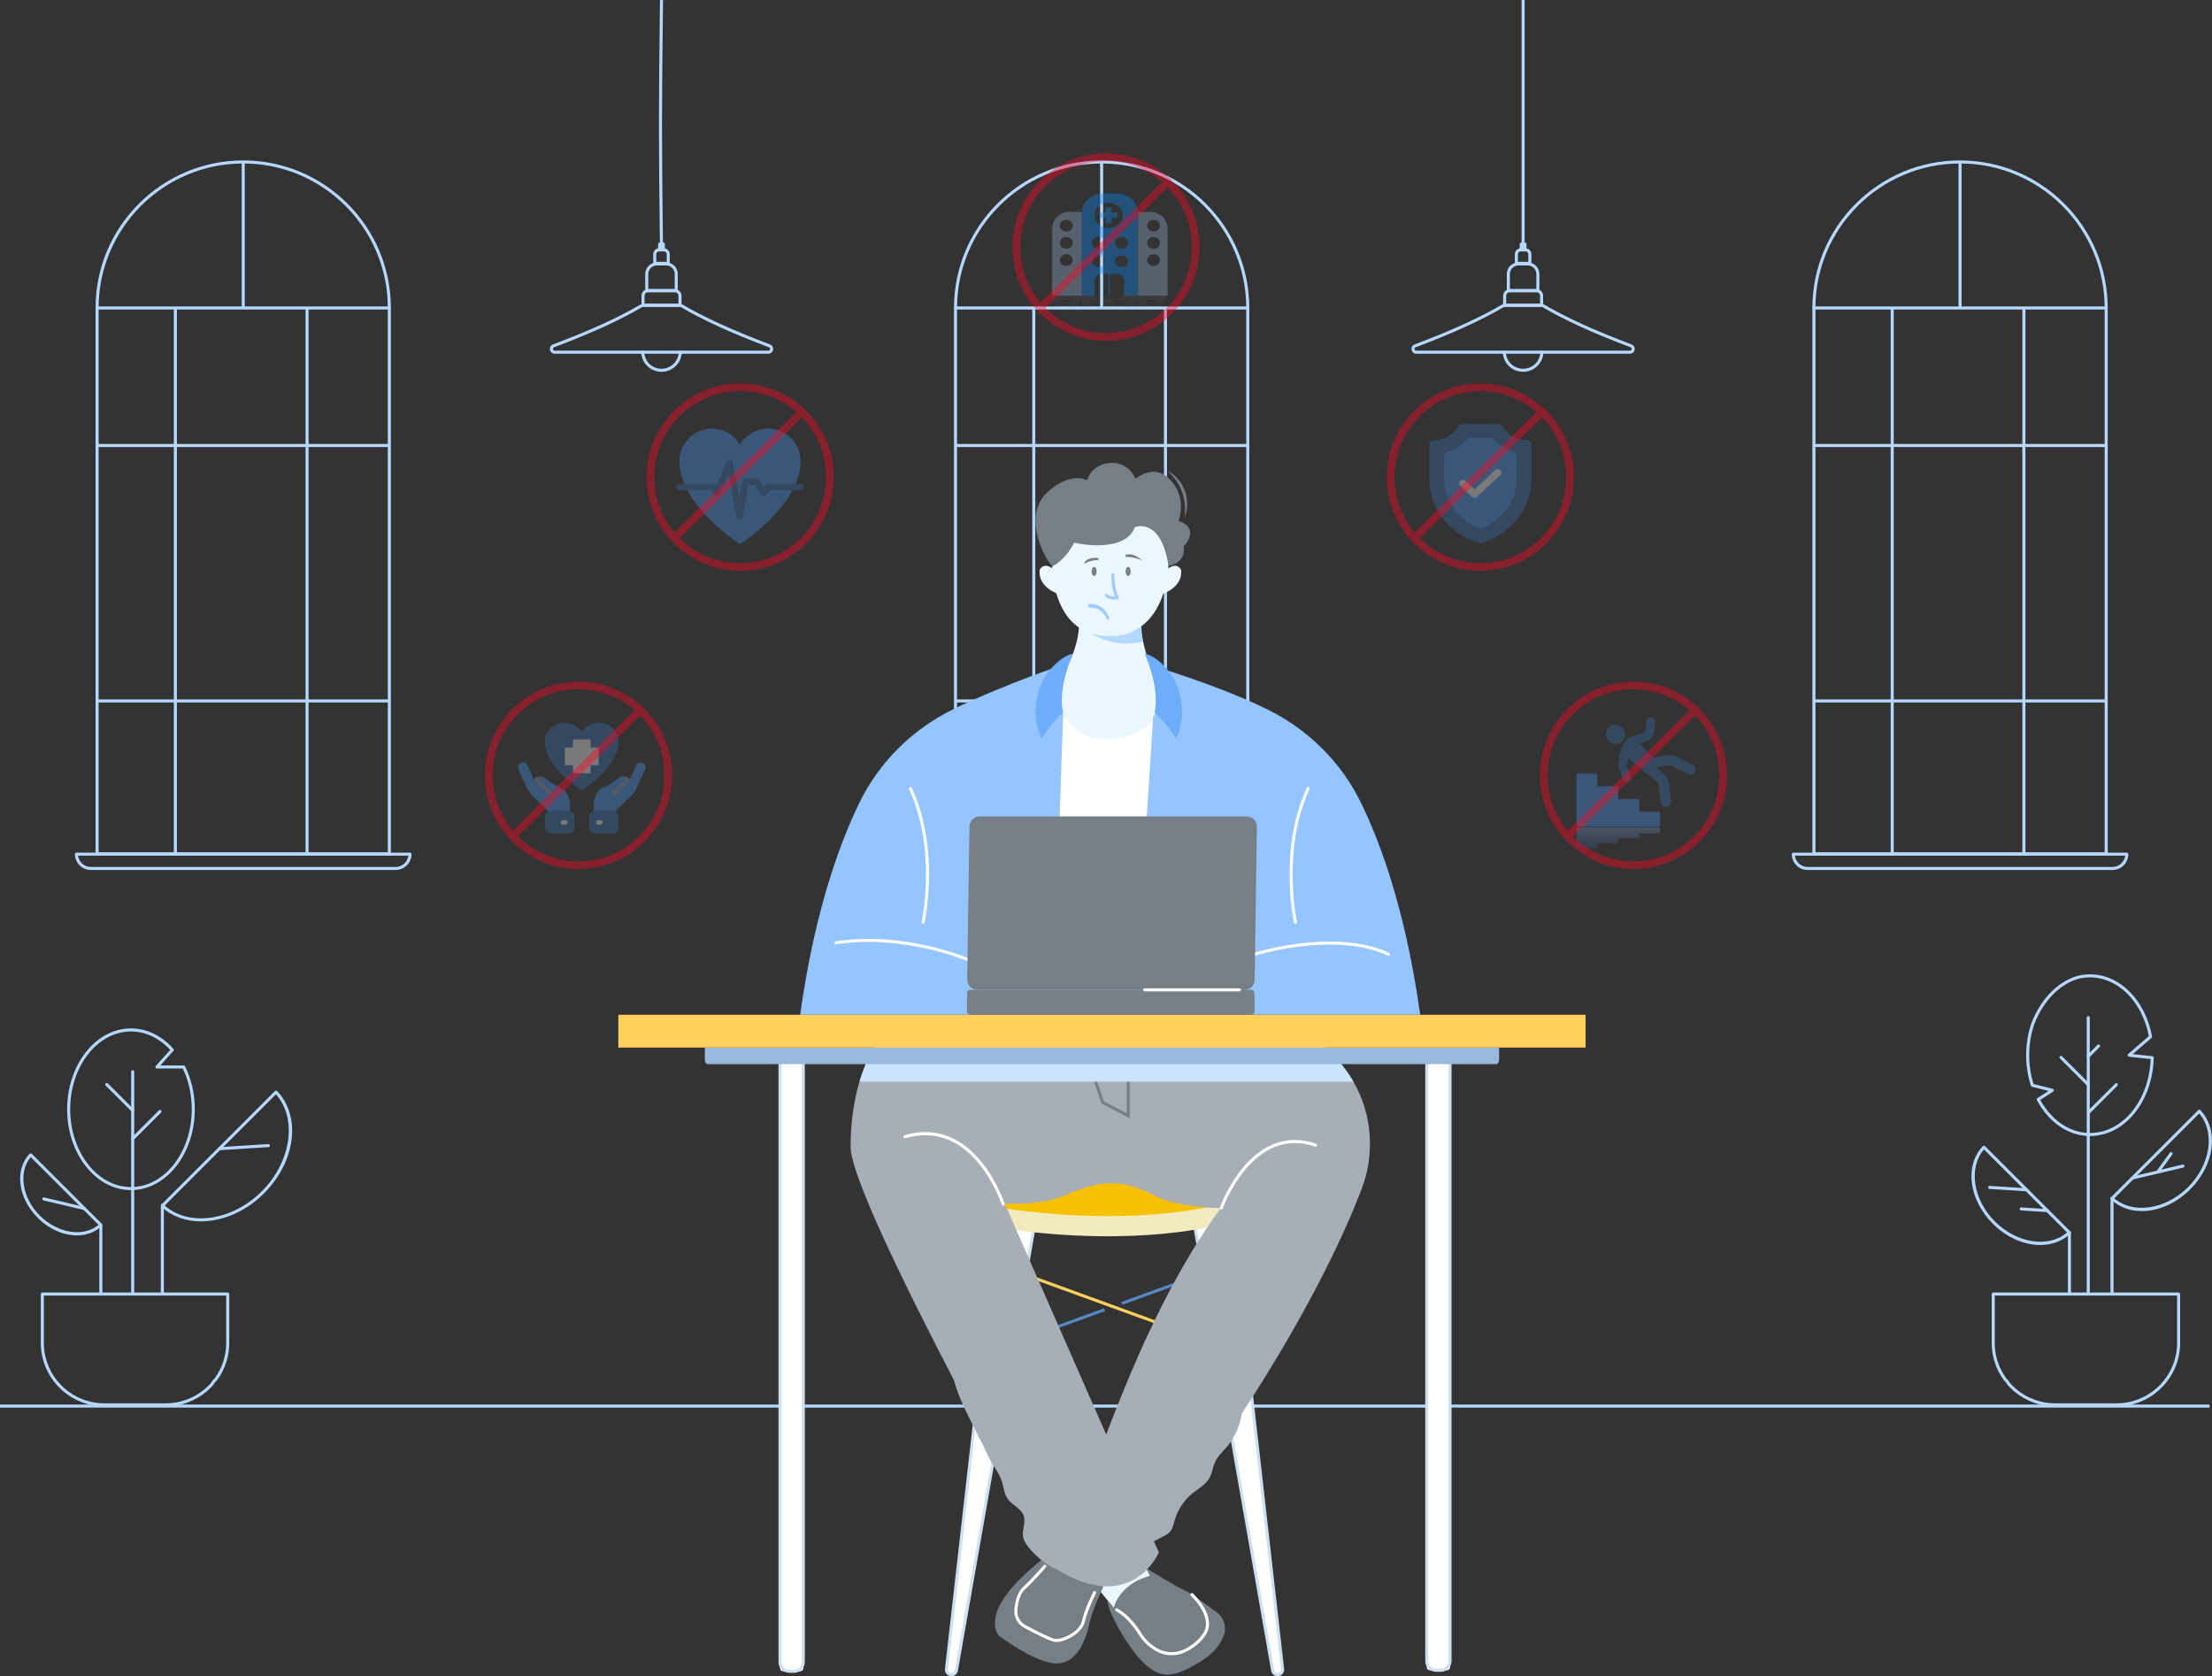 <svg width="260" height="197" viewBox="0 0 260 197" fill="none" xmlns="http://www.w3.org/2000/svg">
<rect x="0" y="0" width="260" height="197" fill="#333333" stroke="none"/>
<path fill-rule="evenodd" clip-rule="evenodd" d="M0 165.43H259.713V165.073H0V165.43Z" fill="#B6D8FF"/>
<path fill-rule="evenodd" clip-rule="evenodd" d="M11.59 100.171H45.586V36.375H11.59V100.171ZM11.233 100.528H45.943V36.018H11.233V100.528Z" fill="#B6D8FF"/>
<path fill-rule="evenodd" clip-rule="evenodd" d="M9.176 100.563C9.265 101.308 9.901 101.889 10.671 101.889H46.504C47.275 101.889 47.911 101.308 48 100.563H9.176ZM46.504 102.246H10.671C9.644 102.246 8.809 101.411 8.809 100.385C8.809 100.286 8.888 100.206 8.987 100.206H48.189C48.288 100.206 48.367 100.286 48.367 100.385C48.367 101.411 47.532 102.246 46.504 102.246Z" fill="#B6D8FF"/>
<path fill-rule="evenodd" clip-rule="evenodd" d="M45.943 36.196H45.586C45.586 26.831 37.961 19.212 28.588 19.212C19.215 19.212 11.59 26.831 11.59 36.196H11.233C11.233 26.634 19.019 18.856 28.588 18.856C38.157 18.856 45.943 26.634 45.943 36.196Z" fill="#B6D8FF"/>
<path fill-rule="evenodd" clip-rule="evenodd" d="M28.409 36.196H28.766V19.034H28.409V36.196Z" fill="#B6D8FF"/>
<path fill-rule="evenodd" clip-rule="evenodd" d="M20.435 100.385H20.792V36.239H20.435V100.385Z" fill="#B6D8FF"/>
<path fill-rule="evenodd" clip-rule="evenodd" d="M35.913 100.385H36.27V36.239H35.913V100.385Z" fill="#B6D8FF"/>
<path fill-rule="evenodd" clip-rule="evenodd" d="M11.411 52.536H45.764V52.179H11.411V52.536Z" fill="#B6D8FF"/>
<path fill-rule="evenodd" clip-rule="evenodd" d="M11.411 82.558H45.764V82.201H11.411V82.558Z" fill="#B6D8FF"/>
<path fill-rule="evenodd" clip-rule="evenodd" d="M112.489 100.171H146.484V36.375H112.489V100.171ZM112.133 100.528H146.841V36.018H112.133V100.528Z" fill="#B6D8FF"/>
<path fill-rule="evenodd" clip-rule="evenodd" d="M110.075 100.563C110.163 101.308 110.8 101.889 111.57 101.889H147.404C148.173 101.889 148.81 101.308 148.899 100.563H110.075ZM147.404 102.246H111.57C110.543 102.246 109.707 101.411 109.707 100.385C109.707 100.286 109.787 100.206 109.885 100.206H149.088C149.186 100.206 149.266 100.286 149.266 100.385C149.266 101.411 148.431 102.246 147.404 102.246Z" fill="#B6D8FF"/>
<path fill-rule="evenodd" clip-rule="evenodd" d="M146.841 36.196H146.484C146.484 26.831 138.859 19.212 129.486 19.212C120.115 19.212 112.489 26.831 112.489 36.196H112.133C112.133 26.634 119.917 18.856 129.486 18.856C139.056 18.856 146.841 26.634 146.841 36.196Z" fill="#B6D8FF"/>
<path fill-rule="evenodd" clip-rule="evenodd" d="M129.307 36.196H129.664V19.034H129.307V36.196Z" fill="#B6D8FF"/>
<path fill-rule="evenodd" clip-rule="evenodd" d="M121.334 100.385H121.691V36.239H121.334V100.385Z" fill="#B6D8FF"/>
<path fill-rule="evenodd" clip-rule="evenodd" d="M136.812 100.385H137.169V36.239H136.812V100.385Z" fill="#B6D8FF"/>
<path fill-rule="evenodd" clip-rule="evenodd" d="M112.311 52.536H146.662V52.179H112.311V52.536Z" fill="#B6D8FF"/>
<path fill-rule="evenodd" clip-rule="evenodd" d="M112.311 82.558H146.662V82.201H112.311V82.558Z" fill="#B6D8FF"/>
<path fill-rule="evenodd" clip-rule="evenodd" d="M213.388 100.171H247.383V36.375H213.388V100.171ZM213.031 100.528H247.74V36.018H213.031V100.528Z" fill="#B6D8FF"/>
<path fill-rule="evenodd" clip-rule="evenodd" d="M210.974 100.563C211.062 101.308 211.698 101.889 212.469 101.889H248.302C249.072 101.889 249.709 101.308 249.798 100.563H210.974ZM248.302 102.246H212.469C211.442 102.246 210.606 101.411 210.606 100.385C210.606 100.286 210.685 100.206 210.785 100.206H249.986C250.085 100.206 250.164 100.286 250.164 100.385C250.164 101.411 249.329 102.246 248.302 102.246Z" fill="#B6D8FF"/>
<path fill-rule="evenodd" clip-rule="evenodd" d="M247.74 36.196H247.383C247.383 26.831 239.758 19.212 230.385 19.212C221.012 19.212 213.387 26.831 213.387 36.196H213.03C213.03 26.634 220.816 18.856 230.385 18.856C239.954 18.856 247.74 26.634 247.74 36.196Z" fill="#B6D8FF"/>
<path fill-rule="evenodd" clip-rule="evenodd" d="M230.207 36.196H230.563V19.034H230.207V36.196Z" fill="#B6D8FF"/>
<path fill-rule="evenodd" clip-rule="evenodd" d="M222.233 100.385H222.59V36.239H222.233V100.385Z" fill="#B6D8FF"/>
<path fill-rule="evenodd" clip-rule="evenodd" d="M237.71 100.385H238.067V36.239H237.71V100.385Z" fill="#B6D8FF"/>
<path fill-rule="evenodd" clip-rule="evenodd" d="M213.208 52.536H247.562V52.179H213.208V52.536Z" fill="#B6D8FF"/>
<path fill-rule="evenodd" clip-rule="evenodd" d="M213.208 82.558H247.562V82.201H213.208V82.558Z" fill="#B6D8FF"/>
<path fill-rule="evenodd" clip-rule="evenodd" d="M77.575 29.388C77.415 15.894 77.415 13.422 77.575 0L77.931 0.004C77.772 13.422 77.772 15.894 77.931 29.384L77.575 29.388Z" fill="#B6D8FF"/>
<path fill-rule="evenodd" clip-rule="evenodd" d="M77.139 30.77H78.367V29.873C78.367 29.691 78.219 29.543 78.037 29.543H77.47C77.288 29.543 77.139 29.691 77.139 29.873V30.77ZM78.545 31.126H76.961C76.862 31.126 76.783 31.047 76.783 30.948V29.873C76.783 29.494 77.091 29.186 77.47 29.186H78.037C78.415 29.186 78.724 29.494 78.724 29.873V30.948C78.724 31.047 78.644 31.126 78.545 31.126Z" fill="#B6D8FF"/>
<path fill-rule="evenodd" clip-rule="evenodd" d="M76.197 33.982H79.309V32.201C79.309 31.649 78.86 31.2 78.308 31.2H77.198C76.647 31.2 76.197 31.649 76.197 32.201V33.982ZM79.488 34.339H76.019C75.92 34.339 75.841 34.259 75.841 34.161V32.201C75.841 31.453 76.45 30.844 77.198 30.844H78.308C79.057 30.844 79.666 31.453 79.666 32.201V34.161C79.666 34.259 79.587 34.339 79.488 34.339Z" fill="#B6D8FF"/>
<path fill-rule="evenodd" clip-rule="evenodd" d="M77.713 29.186H77.793V28.861H77.713V29.186ZM77.972 29.543H77.534C77.436 29.543 77.356 29.463 77.356 29.365V28.682C77.356 28.584 77.436 28.504 77.534 28.504H77.972C78.07 28.504 78.15 28.584 78.15 28.682V29.365C78.15 29.463 78.07 29.543 77.972 29.543Z" fill="#B6D8FF"/>
<path fill-rule="evenodd" clip-rule="evenodd" d="M75.76 35.702H79.746V34.765C79.746 34.53 79.555 34.339 79.32 34.339H76.186C75.951 34.339 75.76 34.53 75.76 34.765V35.702ZM79.924 36.059H75.581C75.483 36.059 75.403 35.979 75.403 35.88V34.765C75.403 34.334 75.754 33.982 76.186 33.982H79.32C79.752 33.982 80.103 34.334 80.103 34.765V35.88C80.103 35.979 80.023 36.059 79.924 36.059Z" fill="#B6D8FF"/>
<path fill-rule="evenodd" clip-rule="evenodd" d="M75.535 36.059C72.928 37.603 69.523 39.158 65.127 40.813C65.007 40.858 64.98 40.963 64.995 41.046C65.01 41.127 65.071 41.215 65.198 41.215H90.308C90.435 41.215 90.496 41.127 90.511 41.046C90.526 40.963 90.5 40.858 90.379 40.813C85.983 39.158 82.578 37.603 79.971 36.059H75.535ZM90.308 41.572H65.198C64.917 41.572 64.694 41.386 64.644 41.11C64.594 40.836 64.741 40.577 65.001 40.48C69.401 38.823 72.801 37.268 75.395 35.727C75.422 35.711 75.454 35.702 75.486 35.702H80.02C80.052 35.702 80.084 35.711 80.111 35.727C82.706 37.268 86.105 38.823 90.505 40.48C90.765 40.577 90.913 40.836 90.863 41.11C90.812 41.386 90.589 41.572 90.308 41.572Z" fill="#B6D8FF"/>
<path fill-rule="evenodd" clip-rule="evenodd" d="M77.752 43.696C76.457 43.696 75.41 42.686 75.367 41.397C75.364 41.298 75.441 41.216 75.539 41.213C75.637 41.205 75.72 41.287 75.724 41.385C75.76 42.481 76.651 43.34 77.752 43.34C78.853 43.34 79.744 42.481 79.781 41.385C79.784 41.287 79.87 41.21 79.965 41.213C80.064 41.216 80.141 41.298 80.138 41.397C80.095 42.686 79.047 43.696 77.752 43.696Z" fill="#B6D8FF"/>
<path fill-rule="evenodd" clip-rule="evenodd" d="M178.848 29.386H179.205V0.002H178.848V29.386Z" fill="#B6D8FF"/>
<path fill-rule="evenodd" clip-rule="evenodd" d="M178.414 30.77H179.641V29.873C179.641 29.691 179.493 29.543 179.311 29.543H178.743C178.561 29.543 178.414 29.691 178.414 29.873V30.77ZM179.82 31.126H178.235C178.137 31.126 178.057 31.047 178.057 30.948V29.873C178.057 29.494 178.365 29.186 178.743 29.186H179.311C179.69 29.186 179.998 29.494 179.998 29.873V30.948C179.998 31.047 179.918 31.126 179.82 31.126Z" fill="#B6D8FF"/>
<path fill-rule="evenodd" clip-rule="evenodd" d="M177.471 33.982H180.583V32.201C180.583 31.649 180.134 31.2 179.582 31.2H178.472C177.92 31.2 177.471 31.649 177.471 32.201V33.982ZM180.761 34.339H177.293C177.194 34.339 177.114 34.259 177.114 34.161V32.201C177.114 31.453 177.723 30.844 178.472 30.844H179.582C180.331 30.844 180.94 31.453 180.94 32.201V34.161C180.94 34.259 180.861 34.339 180.761 34.339Z" fill="#B6D8FF"/>
<path fill-rule="evenodd" clip-rule="evenodd" d="M178.987 29.186H179.067V28.861H178.987V29.186ZM179.245 29.543H178.809C178.71 29.543 178.63 29.463 178.63 29.365V28.682C178.63 28.584 178.71 28.504 178.809 28.504H179.245C179.344 28.504 179.423 28.584 179.423 28.682V29.365C179.423 29.463 179.344 29.543 179.245 29.543Z" fill="#B6D8FF"/>
<path fill-rule="evenodd" clip-rule="evenodd" d="M177.034 35.702H181.021V34.765C181.021 34.53 180.829 34.339 180.594 34.339H177.461C177.226 34.339 177.034 34.53 177.034 34.765V35.702ZM181.199 36.059H176.856C176.758 36.059 176.678 35.979 176.678 35.88V34.765C176.678 34.334 177.029 33.982 177.461 33.982H180.594C181.027 33.982 181.378 34.334 181.378 34.765V35.88C181.378 35.979 181.297 36.059 181.199 36.059Z" fill="#B6D8FF"/>
<path fill-rule="evenodd" clip-rule="evenodd" d="M176.809 36.059C174.201 37.603 170.796 39.158 166.401 40.813C166.281 40.858 166.253 40.963 166.269 41.046C166.284 41.127 166.346 41.215 166.472 41.215H191.582C191.709 41.215 191.77 41.127 191.785 41.046C191.801 40.963 191.774 40.858 191.653 40.813C187.257 39.158 183.852 37.602 181.245 36.059H176.809ZM191.582 41.572H166.472C166.191 41.572 165.967 41.386 165.918 41.11C165.868 40.836 166.015 40.577 166.276 40.48C170.675 38.823 174.075 37.269 176.669 35.727C176.696 35.711 176.728 35.702 176.76 35.702H181.294C181.326 35.702 181.358 35.711 181.385 35.727C183.978 37.268 187.378 38.823 191.778 40.48C192.039 40.577 192.186 40.836 192.136 41.11C192.086 41.386 191.863 41.572 191.582 41.572Z" fill="#B6D8FF"/>
<path fill-rule="evenodd" clip-rule="evenodd" d="M179.027 43.696C177.732 43.696 176.683 42.686 176.641 41.397C176.638 41.298 176.715 41.216 176.813 41.213C176.816 41.213 176.818 41.213 176.819 41.213C176.916 41.213 176.995 41.289 176.998 41.385C177.034 42.481 177.925 43.34 179.027 43.34C180.128 43.34 181.019 42.481 181.055 41.385C181.058 41.289 181.138 41.213 181.233 41.213C181.236 41.213 181.238 41.213 181.239 41.213C181.339 41.216 181.415 41.298 181.412 41.397C181.369 42.686 180.321 43.696 179.027 43.696Z" fill="#B6D8FF"/>
<path fill-rule="evenodd" clip-rule="evenodd" d="M11.851 152.245C11.752 152.245 11.673 152.166 11.673 152.067V144.025C11.673 143.926 11.752 143.847 11.851 143.847C11.95 143.847 12.03 143.926 12.03 144.025V152.067C12.03 152.166 11.95 152.245 11.851 152.245Z" fill="#B6D8FF"/>
<path fill-rule="evenodd" clip-rule="evenodd" d="M3.612 135.989C2.131 137.737 2.591 140.78 4.688 142.876C6.786 144.972 9.832 145.431 11.582 143.952L3.612 135.989ZM9.035 145.194C7.485 145.194 5.794 144.486 4.436 143.129C2.109 140.804 1.687 137.499 3.475 135.607C3.508 135.572 3.554 135.552 3.602 135.551C3.649 135.548 3.697 135.569 3.731 135.603L11.967 143.834C12.001 143.867 12.02 143.914 12.02 143.961C12.019 144.01 11.999 144.056 11.964 144.089C11.175 144.833 10.141 145.194 9.035 145.194Z" fill="#B6D8FF"/>
<path fill-rule="evenodd" clip-rule="evenodd" d="M9.903 142.206C9.889 142.206 9.875 142.205 9.862 142.202L5.109 141.081C5.013 141.059 4.954 140.963 4.977 140.866C4.999 140.771 5.095 140.71 5.191 140.734L9.943 141.855C10.04 141.877 10.099 141.973 10.076 142.069C10.057 142.151 9.984 142.206 9.903 142.206Z" fill="#B6D8FF"/>
<path fill-rule="evenodd" clip-rule="evenodd" d="M15.396 121.225C11.457 121.225 8.251 125.326 8.251 130.368C8.251 135.41 11.457 139.513 15.396 139.513C19.336 139.513 22.54 135.41 22.54 130.368C22.54 128.67 22.175 127.016 21.482 125.579H18.442C18.372 125.579 18.308 125.537 18.279 125.472C18.251 125.408 18.263 125.333 18.31 125.281L20.009 123.389C18.722 121.992 17.09 121.225 15.396 121.225ZM15.396 139.869C11.26 139.869 7.894 135.608 7.894 130.368C7.894 125.13 11.26 120.867 15.396 120.867C17.24 120.867 19.011 121.721 20.383 123.271C20.444 123.338 20.443 123.441 20.382 123.508L18.843 125.222H21.594C21.662 125.222 21.724 125.26 21.754 125.321C22.502 126.83 22.897 128.576 22.897 130.368C22.897 135.608 19.532 139.869 15.396 139.869Z" fill="#B6D8FF"/>
<path fill-rule="evenodd" clip-rule="evenodd" d="M15.596 152.263C15.498 152.263 15.418 152.184 15.418 152.084V125.958C15.418 125.858 15.498 125.779 15.596 125.779C15.695 125.779 15.775 125.858 15.775 125.958V152.084C15.775 152.184 15.695 152.263 15.596 152.263Z" fill="#B6D8FF"/>
<path fill-rule="evenodd" clip-rule="evenodd" d="M19.082 152.088C18.984 152.088 18.904 152.008 18.904 151.91V141.657C18.904 141.559 18.984 141.479 19.082 141.479C19.181 141.479 19.261 141.559 19.261 141.657V151.91C19.261 152.008 19.181 152.088 19.082 152.088Z" fill="#B6D8FF"/>
<path fill-rule="evenodd" clip-rule="evenodd" d="M19.358 141.684C22.22 144.214 27.292 143.486 30.767 140.014C34.242 136.542 34.97 131.473 32.439 128.613L19.358 141.684ZM23.619 143.542C21.853 143.542 20.207 142.981 18.977 141.82C18.942 141.787 18.922 141.741 18.921 141.693C18.92 141.644 18.939 141.598 18.973 141.564L32.319 128.23C32.353 128.195 32.403 128.185 32.447 128.178C32.496 128.178 32.542 128.198 32.575 128.233C35.431 131.255 34.748 136.541 31.02 140.266C28.87 142.414 26.123 143.542 23.619 143.542Z" fill="#B6D8FF"/>
<path fill-rule="evenodd" clip-rule="evenodd" d="M15.596 130.676C15.55 130.676 15.505 130.66 15.47 130.624L12.42 127.578C12.351 127.508 12.351 127.396 12.42 127.326C12.49 127.257 12.603 127.257 12.673 127.326L15.722 130.373C15.792 130.443 15.792 130.555 15.722 130.624C15.687 130.66 15.642 130.676 15.596 130.676Z" fill="#B6D8FF"/>
<path fill-rule="evenodd" clip-rule="evenodd" d="M15.596 134.016C15.551 134.016 15.505 133.998 15.47 133.963C15.401 133.893 15.401 133.781 15.47 133.711L18.679 130.505C18.748 130.436 18.861 130.436 18.931 130.505C19.001 130.575 19.001 130.687 18.931 130.757L15.723 133.963C15.688 133.998 15.642 134.016 15.596 134.016Z" fill="#B6D8FF"/>
<path fill-rule="evenodd" clip-rule="evenodd" d="M25.811 135.178C25.718 135.178 25.639 135.106 25.633 135.012C25.627 134.914 25.702 134.829 25.8 134.823L31.536 134.461C31.633 134.449 31.719 134.529 31.726 134.628C31.732 134.726 31.657 134.81 31.559 134.817L25.823 135.178C25.819 135.178 25.815 135.178 25.811 135.178Z" fill="#B6D8FF"/>
<path fill-rule="evenodd" clip-rule="evenodd" d="M5.155 152.263V157.828C5.155 157.914 5.157 158.003 5.159 158.089C5.161 158.166 5.166 158.243 5.17 158.318C5.174 158.35 5.177 158.391 5.179 158.433C5.187 158.526 5.198 158.625 5.211 158.723C5.659 162.265 8.692 164.932 12.266 164.932H19.477C21.164 164.932 22.8 164.331 24.086 163.239C24.245 163.103 24.401 162.957 24.564 162.792C24.601 162.755 24.637 162.717 24.673 162.679C24.68 162.671 24.687 162.663 24.695 162.655C24.72 162.628 24.739 162.607 24.758 162.583C24.759 162.582 24.783 162.555 24.784 162.554C24.868 162.406 24.97 162.262 25.085 162.137C25.131 162.086 25.178 162.044 25.227 162.005C26.118 160.787 26.588 159.343 26.588 157.828V152.263H5.155ZM19.477 165.289H12.266C8.512 165.289 5.327 162.487 4.858 158.772C4.844 158.666 4.832 158.563 4.823 158.46C4.821 158.42 4.819 158.384 4.815 158.35C4.809 158.259 4.804 158.179 4.802 158.098C4.8 158.009 4.798 157.918 4.798 157.828V152.084C4.798 151.986 4.878 151.906 4.976 151.906H26.767C26.865 151.906 26.945 151.986 26.945 152.084V157.828C26.945 159.428 26.445 160.953 25.5 162.236C25.49 162.25 25.478 162.262 25.464 162.273C25.425 162.304 25.386 162.337 25.349 162.377C25.252 162.482 25.167 162.602 25.094 162.735C25.087 162.745 25.08 162.757 25.072 162.766L25.03 162.815C25.01 162.84 24.983 162.869 24.954 162.901C24.952 162.903 24.949 162.906 24.947 162.909C24.945 162.911 24.944 162.912 24.942 162.914C24.901 162.958 24.859 163.001 24.817 163.043C24.648 163.214 24.484 163.368 24.317 163.51C22.967 164.657 21.248 165.289 19.477 165.289Z" fill="#B6D8FF"/>
<path fill-rule="evenodd" clip-rule="evenodd" d="M248.247 152.245C248.148 152.245 248.069 152.166 248.069 152.067V140.846C248.069 140.747 248.148 140.668 248.247 140.668C248.345 140.668 248.426 140.747 248.426 140.846V152.067C248.426 152.166 248.345 152.245 248.247 152.245Z" fill="#B6D8FF"/>
<path fill-rule="evenodd" clip-rule="evenodd" d="M248.515 140.836C250.703 142.729 254.547 142.164 257.188 139.526C259.829 136.888 260.394 133.047 258.499 130.86L248.515 140.836ZM251.749 142.336C250.383 142.336 249.107 141.891 248.134 140.972C248.099 140.939 248.079 140.893 248.078 140.845C248.078 140.797 248.097 140.75 248.131 140.717L258.38 130.476C258.413 130.442 258.463 130.416 258.508 130.424C258.556 130.425 258.602 130.445 258.635 130.479C260.844 132.817 260.319 136.902 257.44 139.778C255.759 141.458 253.666 142.336 251.749 142.336Z" fill="#B6D8FF"/>
<path fill-rule="evenodd" clip-rule="evenodd" d="M250.669 138.618C250.587 138.618 250.515 138.562 250.495 138.481C250.473 138.385 250.532 138.289 250.627 138.266L256.541 136.872C256.64 136.848 256.734 136.909 256.756 137.005C256.779 137.1 256.72 137.196 256.624 137.22L250.71 138.613C250.696 138.616 250.682 138.618 250.669 138.618Z" fill="#B6D8FF"/>
<path fill-rule="evenodd" clip-rule="evenodd" d="M239.811 129.267C241.152 131.706 243.327 133.156 245.655 133.156C249.496 133.156 252.605 129.353 252.79 124.466L250.234 124.195C250.164 124.188 250.104 124.139 250.082 124.071C250.061 124.003 250.082 123.929 250.137 123.883L252.582 121.775C251.786 117.701 248.95 114.866 245.655 114.866C244.548 114.866 243.598 115.165 242.575 115.834C241.676 116.425 240.884 117.229 240.221 118.225C239.531 119.254 239.055 120.326 238.805 121.413C238.611 122.245 238.513 123.119 238.513 124.01C238.513 125.184 238.685 126.325 239.022 127.401L241.28 127.968C241.349 127.985 241.401 128.042 241.412 128.112C241.424 128.182 241.392 128.252 241.333 128.291L239.811 129.267ZM245.655 133.514C243.146 133.514 240.814 131.934 239.417 129.289C239.375 129.207 239.401 129.106 239.479 129.055L240.793 128.213L238.838 127.723C238.779 127.708 238.731 127.663 238.712 127.605C238.343 126.465 238.156 125.256 238.156 124.01C238.156 123.092 238.257 122.191 238.457 121.332C238.717 120.203 239.211 119.092 239.923 118.028C240.613 116.991 241.44 116.153 242.379 115.537C243.449 114.835 244.49 114.509 245.655 114.509C249.151 114.509 252.152 117.511 252.952 121.81C252.964 121.873 252.94 121.937 252.893 121.978L250.681 123.884L252.992 124.13C253.084 124.139 253.154 124.218 253.151 124.31C253.027 129.471 249.735 133.514 245.655 133.514Z" fill="#B6D8FF"/>
<path fill-rule="evenodd" clip-rule="evenodd" d="M245.456 152.245C245.358 152.245 245.277 152.166 245.277 152.067V119.6C245.277 119.501 245.358 119.421 245.456 119.421C245.555 119.421 245.634 119.501 245.634 119.6V152.067C245.634 152.166 245.555 152.245 245.456 152.245Z" fill="#B6D8FF"/>
<path fill-rule="evenodd" clip-rule="evenodd" d="M243.242 152.088C243.144 152.088 243.064 152.008 243.064 151.91V144.836C243.064 144.738 243.144 144.658 243.242 144.658C243.341 144.658 243.421 144.738 243.421 144.836V151.91C243.421 152.008 243.341 152.088 243.242 152.088Z" fill="#B6D8FF"/>
<path fill-rule="evenodd" clip-rule="evenodd" d="M233.199 135.09C231.35 137.229 231.904 140.985 234.485 143.564C237.067 146.145 240.826 146.7 242.967 144.849L233.199 135.09ZM239.808 146.322C237.93 146.322 235.88 145.462 234.233 143.817C231.414 141 230.9 136.999 233.063 134.709C233.097 134.674 233.143 134.654 233.191 134.654C233.234 134.644 233.286 134.671 233.32 134.705L243.352 144.73C243.387 144.764 243.406 144.81 243.404 144.859C243.403 144.907 243.383 144.953 243.349 144.986C242.395 145.885 241.146 146.322 239.808 146.322Z" fill="#B6D8FF"/>
<path fill-rule="evenodd" clip-rule="evenodd" d="M245.456 124.318C245.411 124.318 245.365 124.301 245.329 124.267C245.261 124.197 245.261 124.084 245.329 124.014L246.539 122.806C246.609 122.736 246.723 122.736 246.792 122.806C246.862 122.875 246.862 122.988 246.792 123.057L245.582 124.267C245.548 124.301 245.502 124.318 245.456 124.318Z" fill="#B6D8FF"/>
<path fill-rule="evenodd" clip-rule="evenodd" d="M245.455 127.657C245.41 127.657 245.364 127.64 245.329 127.605L242.121 124.399C242.052 124.329 242.052 124.217 242.121 124.147C242.191 124.078 242.303 124.078 242.373 124.147L245.582 127.353C245.651 127.423 245.651 127.535 245.582 127.605C245.547 127.64 245.501 127.657 245.455 127.657Z" fill="#B6D8FF"/>
<path fill-rule="evenodd" clip-rule="evenodd" d="M245.546 130.863C245.5 130.863 245.454 130.845 245.42 130.811C245.35 130.741 245.35 130.628 245.42 130.558L248.629 127.353C248.698 127.284 248.811 127.284 248.88 127.353C248.95 127.423 248.95 127.535 248.88 127.605L245.672 130.811C245.637 130.845 245.591 130.863 245.546 130.863Z" fill="#B6D8FF"/>
<path fill-rule="evenodd" clip-rule="evenodd" d="M238.18 140.006C238.175 140.006 238.172 140.006 238.168 140.004L233.856 139.733C233.758 139.727 233.683 139.642 233.689 139.544C233.695 139.447 233.768 139.368 233.878 139.377L238.191 139.649C238.289 139.655 238.363 139.74 238.357 139.838C238.352 139.932 238.274 140.006 238.18 140.006Z" fill="#B6D8FF"/>
<path fill-rule="evenodd" clip-rule="evenodd" d="M240.648 142.456C240.644 142.456 240.641 142.456 240.637 142.456L237.561 142.263C237.463 142.255 237.388 142.172 237.394 142.074C237.4 141.976 237.474 141.893 237.583 141.906L240.659 142.101C240.758 142.107 240.832 142.191 240.826 142.29C240.82 142.384 240.741 142.456 240.648 142.456Z" fill="#B6D8FF"/>
<path fill-rule="evenodd" clip-rule="evenodd" d="M236.38 162.68C236.416 162.718 236.451 162.756 236.487 162.791C236.651 162.957 236.808 163.103 236.967 163.24C238.251 164.331 239.888 164.932 241.576 164.932H248.786C252.36 164.932 255.394 162.265 255.84 158.727C255.853 158.624 255.865 158.526 255.873 158.428C255.875 158.391 255.878 158.35 255.883 158.309C255.886 158.241 255.89 158.165 255.893 158.088C255.896 157.984 255.897 157.905 255.897 157.828V152.263H234.463V157.828C234.463 159.344 234.934 160.787 235.825 162.005C235.873 162.044 235.922 162.086 235.967 162.137C236.078 162.258 236.177 162.396 236.261 162.546C236.274 162.561 236.292 162.582 236.293 162.583C236.314 162.609 236.335 162.633 236.358 162.658C236.366 162.664 236.373 162.672 236.38 162.68ZM248.786 165.289H241.576C239.804 165.289 238.085 164.657 236.735 163.51C236.568 163.368 236.404 163.214 236.234 163.043C236.194 163.003 236.152 162.959 236.111 162.915C236.11 162.914 236.107 162.912 236.106 162.911C236.073 162.874 236.044 162.842 236.015 162.807C236.008 162.798 235.963 162.744 235.958 162.735C235.885 162.602 235.799 162.482 235.703 162.378C235.667 162.337 235.628 162.304 235.587 162.273C235.574 162.262 235.563 162.25 235.552 162.237C234.606 160.953 234.107 159.429 234.107 157.828V152.084C234.107 151.986 234.187 151.906 234.285 151.906H256.075C256.175 151.906 256.254 151.986 256.254 152.084V157.828C256.254 157.908 256.253 157.989 256.25 158.069C256.247 158.179 256.243 158.259 256.238 158.339C256.234 158.384 256.231 158.419 256.229 158.453C256.22 158.563 256.208 158.666 256.194 158.77C255.724 162.487 252.539 165.289 248.786 165.289Z" fill="#B6D8FF"/>
<path fill-rule="evenodd" clip-rule="evenodd" d="M253.626 137.921C253.589 137.921 253.552 137.91 253.522 137.888C253.441 137.83 253.424 137.718 253.482 137.639L255.046 135.478C255.104 135.397 255.216 135.381 255.296 135.438C255.376 135.495 255.394 135.608 255.336 135.687L253.77 137.848C253.736 137.896 253.681 137.921 253.626 137.921Z" fill="#B6D8FF"/>
<path fill-rule="evenodd" clip-rule="evenodd" d="M94.063 196.421H92.042C91.845 196.421 91.684 196.261 91.684 196.064V124.213H94.421V196.064C94.421 196.261 94.261 196.421 94.063 196.421Z" fill="white"/>
<path fill-rule="evenodd" clip-rule="evenodd" d="M91.863 124.392V195.342C91.863 195.838 92.267 196.243 92.764 196.243H93.341C93.838 196.243 94.242 195.838 94.242 195.342V124.392H91.863ZM93.341 196.6H92.764C92.07 196.6 91.506 196.035 91.506 195.342V124.035H94.599V195.342C94.599 196.035 94.035 196.6 93.341 196.6Z" fill="#CEDFF1"/>
<path fill-rule="evenodd" clip-rule="evenodd" d="M170.081 196.303H168.061C167.863 196.303 167.704 196.143 167.704 195.945V124.095H170.44V195.945C170.44 196.143 170.279 196.303 170.081 196.303Z" fill="white"/>
<path fill-rule="evenodd" clip-rule="evenodd" d="M167.881 124.274V195.224C167.881 195.72 168.287 196.125 168.783 196.125H169.36C169.857 196.125 170.261 195.72 170.261 195.224V124.274H167.881ZM169.36 196.482H168.783C168.089 196.482 167.524 195.917 167.524 195.224V123.917H170.618V195.224C170.618 195.917 170.053 196.482 169.36 196.482Z" fill="#CEDFF1"/>
<path fill-rule="evenodd" clip-rule="evenodd" d="M129.933 87.524C133.288 87.429 134.439 86.228 135.441 85.2C136.422 84.19 136.98 82.337 136.398 81.052C135.512 79.097 134.71 77.169 134.355 75.367C134.227 74.732 134.158 74.115 134.155 73.516C127.759 73.516 126.846 73.093 126.846 73.093C126.846 73.781 126.766 74.476 126.608 75.182C126.321 76.478 125.775 77.804 125.006 79.154C124.547 79.962 124.252 80.856 124.183 81.782C124.028 83.895 124.961 87.664 129.933 87.524Z" fill="#EBF6FF"/>
<path fill-rule="evenodd" clip-rule="evenodd" d="M94.048 119.262H166.933C166.716 117.71 166.479 116.226 166.223 114.804C164.527 105.296 162.075 98.69 160.003 94.411C157.68 89.616 153.794 85.757 149.016 83.397C143.058 80.453 135.185 78.174 135.185 78.174L135.886 79.789C136.479 81.159 136.428 82.736 135.698 84.038C134.842 85.555 133.258 87.241 130.401 87.504C126.963 87.816 125.409 85.12 124.738 83.147C124.356 82.03 124.419 80.805 124.884 79.717L125.671 77.873C125.671 77.873 117.924 80.453 111.965 83.397C107.188 85.757 103.302 89.616 100.979 94.411C98.912 98.681 96.466 105.263 94.77 114.736C94.51 116.179 94.269 117.687 94.048 119.262Z" fill="#94C5FF"/>
<path fill-rule="evenodd" clip-rule="evenodd" d="M137.369 65.904C137.369 65.904 137.461 74.754 130.361 74.754C123.26 74.754 123.675 65.904 123.675 65.904C123.675 65.904 122.431 58.376 130.96 58.376C130.96 58.376 137.783 57.868 137.369 65.904Z" fill="#EBF6FF"/>
<path fill-rule="evenodd" clip-rule="evenodd" d="M136.473 69.875C136.473 69.875 139.095 69.094 138.818 66.97C138.818 66.97 138.394 65.904 137.085 66.97C137.085 66.97 137.124 69.007 136.473 69.875Z" fill="#EBF6FF"/>
<path fill-rule="evenodd" clip-rule="evenodd" d="M124.556 69.875C124.556 69.875 121.934 69.094 122.211 66.97C122.211 66.97 122.635 65.904 123.944 66.97C123.944 66.97 123.905 69.007 124.556 69.875Z" fill="#EBF6FF"/>
<path fill-rule="evenodd" clip-rule="evenodd" d="M123.678 66.562C123.678 66.562 125.105 66.006 126.257 63.783C126.257 63.783 132.159 65.185 133.404 61.947C133.404 61.947 136.449 60.703 137.347 66.496C137.347 66.496 139.404 66.296 139.142 64.198C139.142 64.198 141.2 62.12 138.521 61.222C138.521 61.222 139.664 58.37 137.387 56.244C137.387 56.244 135.986 54.455 133.45 56.244C133.45 56.244 132.61 54.023 130.111 54.453C128.163 54.788 127.779 56.437 127.779 56.437C127.779 56.437 125.832 55.325 123.071 57.887C120.31 60.448 122.435 65.185 123.678 66.562Z" fill="#767E86"/>
<path fill-rule="evenodd" clip-rule="evenodd" d="M113.668 112.924C113.645 112.924 113.621 112.92 113.598 112.91C113.523 112.878 106.054 109.742 98.296 110.985C98.199 110.998 98.107 110.935 98.092 110.837C98.076 110.74 98.142 110.648 98.24 110.632C106.102 109.375 113.663 112.55 113.738 112.582C113.829 112.621 113.871 112.725 113.832 112.816C113.803 112.884 113.737 112.924 113.668 112.924Z" fill="white"/>
<path fill-rule="evenodd" clip-rule="evenodd" d="M147.454 112.328C147.379 112.328 147.309 112.28 147.284 112.204C147.255 112.11 147.307 112.009 147.401 111.98C147.496 111.95 156.93 109.013 163.281 111.988C163.37 112.029 163.409 112.136 163.366 112.225C163.325 112.314 163.22 112.353 163.13 112.311C156.903 109.395 147.602 112.289 147.509 112.32C147.491 112.326 147.472 112.328 147.454 112.328Z" fill="white"/>
<path fill-rule="evenodd" clip-rule="evenodd" d="M152.27 108.554C152.189 108.554 152.116 108.497 152.097 108.415C152.078 108.33 150.233 99.829 153.6 92.606C153.641 92.517 153.748 92.478 153.838 92.52C153.926 92.561 153.965 92.668 153.924 92.757C150.608 99.87 152.426 108.253 152.445 108.337C152.467 108.432 152.406 108.528 152.31 108.549C152.297 108.553 152.283 108.554 152.27 108.554Z" fill="white"/>
<path fill-rule="evenodd" clip-rule="evenodd" d="M108.503 108.554C108.49 108.554 108.477 108.553 108.464 108.549C108.367 108.528 108.307 108.432 108.328 108.337C108.347 108.253 110.164 99.866 106.85 92.757C106.808 92.668 106.847 92.561 106.936 92.52C107.026 92.478 107.132 92.517 107.173 92.606C110.54 99.829 108.696 108.33 108.677 108.415C108.658 108.497 108.584 108.554 108.503 108.554Z" fill="white"/>
<path fill-rule="evenodd" clip-rule="evenodd" d="M126.117 76.816C126.117 76.816 124.437 77.062 122.759 79.632C122.759 79.632 120.672 83.096 122.424 86.821C122.424 86.821 123.822 84.565 124.968 83.756C124.968 83.756 124.167 81.402 126.117 76.816Z" fill="#6DADF9"/>
<path fill-rule="evenodd" clip-rule="evenodd" d="M134.547 76.816C134.547 76.816 136.227 77.062 137.904 79.632C137.904 79.632 139.992 83.096 138.24 86.821C138.24 86.821 136.841 84.565 135.695 83.756C135.695 83.756 136.496 81.402 134.547 76.816Z" fill="#6DADF9"/>
<path fill-rule="evenodd" clip-rule="evenodd" d="M135.538 84.306L134.795 95.959H124.556L124.968 83.756C124.968 83.756 126.151 87.119 130.401 86.821C134.65 86.523 135.538 84.306 135.538 84.306Z" fill="white"/>
<path fill-rule="evenodd" clip-rule="evenodd" d="M134.156 73.516C134.156 73.516 132.418 75.516 128.303 74.464C128.303 74.464 130.978 76.328 134.355 75.367C134.355 75.367 134.033 73.869 134.156 73.516Z" fill="#6AAEFF" fill-opacity="0.43"/>
<path fill-rule="evenodd" clip-rule="evenodd" d="M132.304 67.158C132.304 67.454 132.437 67.695 132.602 67.695C132.767 67.695 132.9 67.454 132.9 67.158C132.9 66.862 132.767 66.622 132.602 66.622C132.437 66.622 132.304 66.862 132.304 67.158Z" fill="#767E86"/>
<path fill-rule="evenodd" clip-rule="evenodd" d="M128.303 67.158C128.303 67.454 128.437 67.695 128.601 67.695C128.766 67.695 128.9 67.454 128.9 67.158C128.9 66.862 128.766 66.622 128.601 66.622C128.437 66.622 128.303 66.862 128.303 67.158Z" fill="#767E86"/>
<path fill-rule="evenodd" clip-rule="evenodd" d="M128.04 70.99C128.04 70.99 128.041 70.99 128.042 70.99C128.058 70.987 129.619 70.771 130.339 72.503C130.386 72.615 130.359 72.748 130.28 72.798C130.2 72.851 130.098 72.8 130.051 72.687C129.453 71.249 128.128 71.433 128.114 71.434C128.024 71.448 127.935 71.36 127.915 71.237C127.895 71.115 127.951 71.005 128.04 70.99Z" fill="#9FCBFF"/>
<path fill-rule="evenodd" clip-rule="evenodd" d="M134.249 65.888C134.249 65.888 133.373 64.913 132.304 65.196V65.464C132.304 65.464 133.158 65.354 134.249 65.888Z" fill="#767E86"/>
<path fill-rule="evenodd" clip-rule="evenodd" d="M129.125 65.58C129.125 65.58 127.679 65.366 127.402 66.295C127.402 66.295 128.065 65.813 129.094 65.823L129.125 65.58Z" fill="#767E86"/>
<path fill-rule="evenodd" clip-rule="evenodd" d="M130.946 70.465C130.645 70.465 130.242 70.398 129.926 70.102C129.853 70.034 129.85 69.921 129.917 69.849C129.984 69.777 130.097 69.774 130.169 69.841C130.44 70.094 130.817 70.118 131.057 70.104C130.599 69.088 130.629 67.591 130.63 67.522C130.633 67.424 130.716 67.333 130.813 67.348C130.911 67.351 130.989 67.432 130.987 67.531C130.987 67.548 130.954 69.243 131.484 70.156C131.512 70.205 131.516 70.263 131.494 70.315C131.473 70.367 131.428 70.405 131.373 70.418C131.358 70.423 131.184 70.465 130.946 70.465Z" fill="#9FCBFF"/>
<path fill-rule="evenodd" clip-rule="evenodd" d="M139.243 60.822C139.305 60.304 139.301 59.791 139.26 59.288C139.213 58.785 139.11 58.291 138.939 57.822C138.775 57.352 138.549 56.902 138.253 56.495C137.971 56.074 137.613 55.711 137.246 55.337C137.468 55.471 137.695 55.607 137.902 55.77C138.1 55.944 138.309 56.112 138.473 56.323C138.832 56.719 139.093 57.2 139.275 57.704C139.635 58.714 139.63 59.848 139.243 60.822Z" fill="#767E86"/>
<path fill-rule="evenodd" clip-rule="evenodd" d="M142.128 157.866L120.86 150.131L120.982 149.797L142.251 157.532L142.128 157.866Z" fill="#FFD15C"/>
<path fill-rule="evenodd" clip-rule="evenodd" d="M119.509 157.866L119.387 157.532L129.781 153.752L129.903 154.087L119.509 157.866Z" fill="#5688C4"/>
<path fill-rule="evenodd" clip-rule="evenodd" d="M131.916 153.355L131.794 153.019L140.656 149.797L140.777 150.131L131.916 153.355Z" fill="#5688C4"/>
<path fill-rule="evenodd" clip-rule="evenodd" d="M139.949 141.353L149.59 196.333C149.64 196.615 149.886 196.822 150.173 196.822C150.524 196.822 150.798 196.517 150.76 196.167L144.483 140.971L139.949 141.353Z" fill="white"/>
<path fill-rule="evenodd" clip-rule="evenodd" d="M140.158 141.513L149.766 196.302C149.8 196.499 149.971 196.643 150.172 196.643C150.291 196.643 150.399 196.595 150.478 196.506C150.559 196.418 150.595 196.304 150.582 196.186L144.326 141.164L140.158 141.513ZM150.172 197C149.798 197 149.479 196.732 149.414 196.365L139.738 141.191L144.641 140.78L150.937 196.147C150.961 196.366 150.89 196.583 150.744 196.745C150.599 196.907 150.39 197 150.172 197Z" fill="#CEDFF1"/>
<path fill-rule="evenodd" clip-rule="evenodd" d="M122.06 141.353L112.418 196.333C112.368 196.615 112.123 196.822 111.836 196.822C111.484 196.822 111.21 196.517 111.248 196.167L117.524 140.971L122.06 141.353Z" fill="white"/>
<path fill-rule="evenodd" clip-rule="evenodd" d="M117.682 141.164L111.425 196.188C111.413 196.304 111.45 196.418 111.529 196.506C111.608 196.595 111.717 196.643 111.836 196.643C112.037 196.643 112.208 196.499 112.243 196.302L121.85 141.513L117.682 141.164ZM111.836 197C111.618 197 111.409 196.907 111.264 196.745C111.118 196.583 111.047 196.366 111.071 196.149L117.367 140.78L122.269 141.191L112.594 196.364C112.529 196.732 112.21 197 111.836 197Z" fill="#CEDFF1"/>
<path fill-rule="evenodd" clip-rule="evenodd" d="M143.498 143.872C143.498 143.872 134.188 146.67 118.182 144.42L115.811 141.421L123.043 137.265L140.53 136.493L148.363 140.35L145.936 143.028L143.498 143.872Z" fill="#F4EAC0"/>
<path fill-rule="evenodd" clip-rule="evenodd" d="M143.498 141.501C143.498 141.501 134.188 144.299 118.182 142.049L115.811 139.05L123.043 134.894L140.53 134.122L148.363 137.979L145.936 140.657L143.498 141.501Z" fill="#F6C100"/>
<path fill-rule="evenodd" clip-rule="evenodd" d="M128.382 185.872L130.931 189.006L135.55 185.172L134.283 183.881L128.382 185.872Z" fill="#EBF6FF"/>
<path fill-rule="evenodd" clip-rule="evenodd" d="M134.683 184.288C134.683 184.288 138.608 186.686 139.316 186.951C139.787 187.125 141.75 188.55 143.016 189.487C143.891 190.136 144.219 191.289 143.817 192.301C143.454 193.213 142.704 194.299 141.174 195.24C137.758 197.345 136.437 197.244 134.55 195.553C132.664 193.861 130.176 189.394 130.168 188.067L130.931 189.005C130.931 189.005 130.952 188.508 131.493 187.692C132.178 186.66 133.2 185.896 134.364 185.472L135.164 185.182L134.683 184.288Z" fill="#767E86"/>
<path fill-rule="evenodd" clip-rule="evenodd" d="M137.715 194.533C137.049 194.533 136.387 194.357 135.795 194.007C134.985 193.527 134.331 192.893 133.851 192.121C132.557 190.035 131.194 189.363 131.18 189.356C131.091 189.314 131.054 189.207 131.096 189.119C131.139 189.03 131.245 188.993 131.335 189.036C131.394 189.063 132.806 189.759 134.155 191.932C134.603 192.656 135.217 193.25 135.977 193.699C136.989 194.299 138.228 194.335 139.291 193.796C140.181 193.346 140.889 192.739 141.394 191.993C142.692 190.079 140.003 187.564 139.976 187.539C139.904 187.472 139.899 187.359 139.966 187.286C140.033 187.213 140.146 187.209 140.218 187.277C140.339 187.388 143.159 190.028 141.69 192.193C141.15 192.99 140.397 193.637 139.453 194.115C138.901 194.395 138.306 194.533 137.715 194.533Z" fill="white"/>
<path fill-rule="evenodd" clip-rule="evenodd" d="M129.654 186.562C129.654 186.562 128.361 189.298 128.105 190.569C127.848 191.84 126.936 195.648 124.03 195.493C122.075 195.389 119.232 193.557 117.578 192.367C116.679 191.72 116.872 190.04 117.333 189.034C118.374 186.761 120.597 184.792 122.978 182.864C122.978 182.864 129.494 184.254 129.654 186.562Z" fill="#767E86"/>
<path fill-rule="evenodd" clip-rule="evenodd" d="M118.096 141.452C118.096 141.452 122.406 141.755 125.451 140.378C125.451 140.378 128.391 138.981 130.72 139.073C133.046 138.981 136.023 140.674 136.023 140.674C138.686 141.877 142.563 141.973 143.496 141.976C142.282 143.623 141.143 145.352 140.069 147.122C136.911 152.324 134.335 157.908 132.259 162.941C131.439 164.932 130.693 166.833 130.025 168.594L118.096 141.452ZM99.982 134.794C99.985 136.424 101.512 140.376 103.794 145.372C106.075 150.373 109.114 156.419 112.141 162.241C112.803 164.893 115.019 168.637 116.155 171.125C116.626 172.152 117.419 173.028 117.762 174.108C117.974 174.769 118.013 175.505 118.395 176.086C118.878 176.819 119.82 177.171 120.241 177.94C120.679 178.75 120.088 179.786 120.261 180.692C120.473 181.795 122.698 183.88 124.031 184.328C133.04 190.004 136.21 182.45 136.21 182.45L135.626 181.142C135.626 181.142 135.632 181.14 135.641 181.136C135.957 180.964 136.27 180.797 136.571 180.651C136.905 180.49 137.251 180.323 137.499 180.043C137.851 179.647 137.949 179.098 138.101 178.591C138.462 177.382 139.198 176.285 140.183 175.493C140.874 174.935 141.71 174.497 142.148 173.723C142.491 173.124 142.542 172.396 142.839 171.771C143.15 171.125 143.702 170.632 144.17 170.088C145.061 169.048 145.667 167.766 145.911 166.419C145.93 166.327 145.944 166.231 145.959 166.139C154.175 153.573 158.237 144.482 160.054 139.725C161.636 135.575 161.273 130.917 159.083 127.13C158.831 126.683 158.55 126.252 158.243 125.831C158.222 125.808 158.204 125.78 158.186 125.757C157.995 125.497 157.805 125.25 157.607 125.014C157.178 124.481 156.743 124.001 156.335 123.582C155.007 122.207 153.943 121.456 153.943 121.456H104.996C104.327 122.064 103.749 121.442 103.248 122.24C103.063 122.529 102.434 123.447 101.775 125.014C101.521 125.622 101.262 126.326 101.023 127.13C100.442 129.09 99.976 131.639 99.982 134.794Z" fill="#A7AEB6"/>
<path fill-rule="evenodd" clip-rule="evenodd" d="M124.159 192.976C124.039 192.976 123.929 192.964 123.831 192.94C123.224 192.79 121.618 191.971 120.377 191.309C119.6 190.895 119.149 190.055 119.23 189.172C119.307 188.33 119.539 187.196 120.204 186.573C121.338 185.511 122.656 183.978 122.669 183.963C122.734 183.889 122.847 183.88 122.921 183.944C122.996 184.008 123.004 184.12 122.94 184.196C122.927 184.211 121.596 185.758 120.448 186.834C119.864 187.379 119.657 188.424 119.586 189.204C119.518 189.945 119.895 190.648 120.545 190.994C122.274 191.916 123.471 192.484 123.916 192.593C124.362 192.703 125.169 192.471 125.88 192.031C126.579 191.597 127.046 191.051 127.161 190.53C127.462 189.175 128.458 187.172 128.501 187.088C128.545 186.999 128.651 186.963 128.74 187.007C128.828 187.051 128.864 187.159 128.82 187.247C128.81 187.267 127.8 189.296 127.51 190.608C127.323 191.447 126.527 192.05 126.069 192.334C125.415 192.739 124.695 192.976 124.159 192.976Z" fill="white"/>
<path fill-rule="evenodd" clip-rule="evenodd" d="M129.759 129.442L132.435 130.842V126.352L128.65 126.202L129.759 129.442ZM132.792 131.431L129.467 129.693L128.144 125.825L132.792 126.01V131.431Z" fill="#767E86"/>
<path fill-rule="evenodd" clip-rule="evenodd" d="M143.556 142.145C143.536 142.145 143.517 142.141 143.497 142.134C143.403 142.102 143.355 142.001 143.387 141.908C143.424 141.806 147.028 131.786 154.696 134.419C154.789 134.45 154.839 134.552 154.807 134.645C154.775 134.739 154.672 134.787 154.58 134.755C147.243 132.236 143.758 141.928 143.725 142.026C143.699 142.099 143.629 142.145 143.556 142.145Z" fill="white"/>
<path fill-rule="evenodd" clip-rule="evenodd" d="M117.916 141.698C117.841 141.698 117.771 141.65 117.747 141.575C117.714 141.473 114.4 131.428 106.417 133.765C106.323 133.794 106.224 133.738 106.196 133.644C106.168 133.549 106.222 133.45 106.317 133.423C114.633 130.986 118.053 141.361 118.087 141.466C118.116 141.56 118.065 141.66 117.971 141.69C117.953 141.696 117.934 141.698 117.916 141.698Z" fill="white"/>
<path fill-rule="evenodd" clip-rule="evenodd" d="M101.023 127.13H159.083C158.831 126.683 158.55 126.252 158.243 125.831C158.222 125.808 158.204 125.78 158.186 125.757C157.995 125.497 157.805 125.25 157.607 125.014H101.775C101.521 125.622 101.262 126.326 101.023 127.13Z" fill="#CAE3FF"/>
<path fill-rule="evenodd" clip-rule="evenodd" d="M134.342 137.197C134.376 137.217 134.412 137.231 134.451 137.242C134.414 137.228 134.379 137.213 134.342 137.197Z" fill="#008EFF"/>
<path fill-rule="evenodd" clip-rule="evenodd" d="M83.209 125.065H175.842C176.044 125.065 176.208 124.839 176.208 124.562V123.138H82.844V124.562C82.844 124.839 83.007 125.065 83.209 125.065Z" fill="#99B8DB"/>
<path fill-rule="evenodd" clip-rule="evenodd" d="M72.68 123.119H186.371V119.263H72.68V123.119Z" fill="#FFD15C"/>
<path fill-rule="evenodd" clip-rule="evenodd" d="M114.878 116.337H146.28C146.931 116.337 147.463 115.814 147.472 115.162L147.736 97.168C147.745 96.503 147.209 95.959 146.542 95.959H115.142C114.49 95.959 113.959 96.482 113.949 97.133L113.686 115.128C113.676 115.793 114.213 116.337 114.878 116.337Z" fill="#767E86"/>
<path fill-rule="evenodd" clip-rule="evenodd" d="M114.051 116.337H147.072C147.283 116.337 147.454 116.508 147.454 116.718V118.881C147.454 119.092 147.283 119.263 147.072 119.263H114.051C113.84 119.263 113.668 119.092 113.668 118.881V116.718C113.668 116.508 113.84 116.337 114.051 116.337Z" fill="#767E86"/>
<path fill-rule="evenodd" clip-rule="evenodd" d="M145.685 116.516H134.546C134.448 116.516 134.368 116.435 134.368 116.336C134.368 116.238 134.448 116.157 134.546 116.157H145.685C145.783 116.157 145.863 116.238 145.863 116.336C145.863 116.435 145.783 116.516 145.685 116.516Z" fill="white"/>
<g opacity="0.34">
<path d="M64.419 93.432L63.206 92.231C62.946 91.974 62.738 91.669 62.593 91.335L61.999 89.963C61.907 89.751 61.697 89.614 61.465 89.614C61.268 89.614 61.084 89.714 60.977 89.878C60.871 90.043 60.855 90.249 60.937 90.427L61.977 92.694C62.105 92.972 62.282 93.225 62.5 93.441L64.419 95.341H66.99V94.589C66.998 94.026 66.814 93.477 66.466 93.032C66.272 92.778 66.007 92.585 65.704 92.478C65.115 92.231 64.572 91.889 64.098 91.464C63.719 91.15 63.161 91.176 62.813 91.522" fill="#459BFF"/>
<path d="M72.351 93.432L73.564 92.231C73.824 91.974 74.032 91.669 74.177 91.335L74.771 89.963C74.863 89.751 75.073 89.614 75.305 89.614C75.503 89.614 75.686 89.714 75.793 89.878C75.9 90.043 75.915 90.249 75.833 90.427L74.793 92.694C74.665 92.972 74.488 93.225 74.27 93.441L72.351 95.341H69.78V94.589C69.772 94.026 69.957 93.477 70.304 93.032C70.498 92.778 70.763 92.585 71.066 92.478C71.655 92.231 72.198 91.889 72.672 91.464C73.051 91.15 73.609 91.176 73.957 91.522" fill="#459BFF"/>
<rect x="72.7" y="97.97" width="3.451" height="2.629" rx="0.665" transform="rotate(-180 72.7 97.97)" fill="#3570B5"/>
<path d="M70.577 96.918H70.311C70.165 96.918 70.046 96.8 70.046 96.656C70.046 96.51 70.165 96.393 70.311 96.393H70.577C70.723 96.393 70.842 96.51 70.842 96.656C70.842 96.8 70.723 96.918 70.577 96.918Z" fill="white"/>
<rect x="64.069" y="95.341" width="3.451" height="2.629" rx="0.665" fill="#3570B5"/>
<path d="M66.459 96.918H66.193C66.047 96.918 65.928 96.8 65.928 96.656C65.928 96.51 66.047 96.393 66.193 96.393H66.459C66.606 96.393 66.724 96.51 66.724 96.656C66.724 96.8 66.606 96.918 66.459 96.918Z" fill="white"/>
<path d="M64.845 93.499C64.74 93.6 64.573 93.6 64.468 93.499L63.255 92.297C63.078 92.122 62.923 91.927 62.793 91.716C62.769 91.677 62.748 91.64 62.726 91.601L62.827 91.509C62.922 91.414 63.038 91.341 63.164 91.296C63.287 91.528 63.444 91.741 63.632 91.927L64.845 93.125C64.948 93.229 64.948 93.395 64.845 93.499Z" fill="#8AA3C0"/>
<path d="M71.946 93.499C72.051 93.6 72.218 93.6 72.323 93.499L73.536 92.297C73.713 92.122 73.868 91.927 73.998 91.716C74.022 91.677 74.043 91.64 74.064 91.601L73.964 91.509C73.868 91.414 73.753 91.341 73.626 91.296C73.504 91.528 73.347 91.741 73.159 91.927L71.946 93.125C71.843 93.229 71.843 93.395 71.946 93.499Z" fill="#8AA3C0"/>
<path d="M70.425 84.94C69.554 84.931 68.792 85.375 68.385 86.037C67.977 85.375 67.216 84.931 66.345 84.94C65.045 84.953 64.012 85.996 64.043 87.227C64.112 89.977 67.586 92.368 68.269 92.812C68.339 92.858 68.431 92.858 68.501 92.812C69.184 92.368 72.658 89.977 72.727 87.227C72.758 85.996 71.725 84.953 70.425 84.94Z" fill="#3570B5"/>
<rect x="67.748" y="87.307" width="1.274" height="3.172" fill="white" stroke="white" stroke-width="0.8"/>
<path d="M69.97 88.656V88.256H69.57H67.201H66.801V88.656V89.13V89.53H67.201H69.57H69.97V89.13V88.656Z" fill="white" stroke="white" stroke-width="0.8"/>
</g>
<g opacity="0.4">
<path d="M78.546 91.123C78.546 96.956 73.823 101.684 68 101.684C62.176 101.684 57.455 96.956 57.455 91.123C57.455 85.29 62.176 80.563 68 80.563C73.823 80.563 78.546 85.29 78.546 91.123Z" stroke="#FF0221" stroke-width="0.909"/>
<path d="M75.3 83.413L60.3 98.241" stroke="#FF0221" stroke-width="0.909" stroke-linecap="round" stroke-linejoin="round"/>
</g>
<g opacity="0.34">
<path d="M94.103 54.289C94.154 52.185 92.46 50.402 90.326 50.379C88.898 50.364 87.648 51.122 86.979 52.255C86.311 51.122 85.061 50.363 83.633 50.379C81.499 50.402 79.805 52.185 79.856 54.289C79.968 58.99 85.669 63.08 86.789 63.839C86.904 63.916 87.055 63.916 87.169 63.839C88.29 63.08 93.991 58.99 94.103 54.289Z" fill="#459BFF"/>
<path d="M86.937 61.08C86.751 61.08 86.591 60.947 86.556 60.764L85.611 55.734L84.605 58.129C84.546 58.268 84.412 58.361 84.261 58.366C84.11 58.371 83.97 58.288 83.902 58.153L83.633 57.617H79.867C79.653 57.617 79.48 57.444 79.48 57.23C79.48 57.015 79.653 56.842 79.867 56.842H83.872C84.017 56.842 84.151 56.924 84.217 57.053L85.397 54.246C85.463 54.088 85.625 53.993 85.794 54.011C85.964 54.029 86.102 54.156 86.134 54.325L86.913 58.472L87.236 56.531C87.267 56.344 87.428 56.207 87.618 56.207H88.881C89.012 56.207 89.134 56.273 89.206 56.383L89.799 57.295L90.055 56.983C90.129 56.894 90.238 56.842 90.354 56.842H94.093C94.306 56.842 94.48 57.016 94.48 57.23C94.48 57.444 94.306 57.617 94.093 57.617H90.537L90.062 58.196C89.984 58.291 89.865 58.344 89.742 58.337C89.618 58.33 89.506 58.265 89.439 58.161L88.672 56.983H87.946L87.319 60.756C87.288 60.941 87.129 61.078 86.941 61.08C86.94 61.08 86.938 61.08 86.937 61.08Z" fill="#3570B5"/>
</g>
<g opacity="0.4">
<path d="M97.546 56.076C97.546 61.909 92.823 66.636 87 66.636C81.177 66.636 76.454 61.909 76.454 56.076C76.454 50.243 81.177 45.516 87 45.516C92.823 45.516 97.546 50.243 97.546 56.076Z" stroke="#FF0221" stroke-width="0.909"/>
<path d="M94.3 48.365L79.3 63.193" stroke="#FF0221" stroke-width="0.909" stroke-linecap="round" stroke-linejoin="round"/>
</g>
<g opacity="0.34">
<path d="M174 63.836C173.955 63.836 173.911 63.83 173.868 63.817C172.154 63.312 170.686 62.328 169.624 60.974C168.562 59.62 168 58.016 168 56.337V52.16C168 51.934 168.197 51.75 168.439 51.75C169.707 51.75 170.86 51.101 171.45 50.055C171.526 49.92 171.676 49.836 171.839 49.836H176.161C176.324 49.836 176.474 49.92 176.55 50.055C177.14 51.101 178.293 51.75 179.558 51.75C179.801 51.75 180 51.934 180 52.16V56.337C180 58.016 179.438 59.62 178.376 60.974C177.314 62.328 175.846 63.312 174.132 63.817C174.089 63.83 174.045 63.836 174 63.836Z" fill="#3570B5"/>
<path d="M174 62.091C173.942 62.091 173.885 62.081 173.831 62.06C171.355 61.095 169.756 58.849 169.756 56.337V53.539C169.756 53.362 169.878 53.205 170.058 53.15C170.99 52.863 171.81 52.337 172.431 51.627C172.515 51.532 172.639 51.477 172.771 51.477H175.229C175.36 51.477 175.485 51.532 175.569 51.627C176.189 52.337 177.01 52.864 177.942 53.15C178.122 53.205 178.244 53.362 178.244 53.539V56.337C178.244 58.849 176.644 61.095 174.169 62.059C174.115 62.081 174.057 62.091 174 62.091Z" fill="#459BFF"/>
<path d="M173.317 58.498C173.204 58.498 173.092 58.458 173.006 58.377L171.641 57.101C171.469 56.941 171.469 56.681 171.641 56.521C171.812 56.361 172.09 56.361 172.261 56.521L173.317 57.507L175.738 55.245C175.91 55.085 176.188 55.085 176.359 55.245C176.53 55.405 176.53 55.665 176.359 55.825L173.627 58.377C173.542 58.458 173.429 58.498 173.317 58.498Z" fill="white"/>
</g>
<g opacity="0.4">
<path d="M184.545 56.076C184.545 61.909 179.824 66.636 174 66.636C168.176 66.636 163.455 61.909 163.455 56.076C163.455 50.243 168.176 45.516 174 45.516C179.824 45.516 184.545 50.243 184.545 56.076Z" stroke="#FF0221" stroke-width="0.909"/>
<path d="M181.3 48.365L166.3 63.193" stroke="#FF0221" stroke-width="0.909" stroke-linecap="round" stroke-linejoin="round"/>
</g>
<g opacity="0.34">
<path d="M198.969 89.89L197.06 88.944C196.69 88.752 196.261 88.692 195.847 88.766L194.324 89.047L192.682 87.347C192.874 87.288 193.125 87.214 193.451 87.126C193.969 86.978 194.338 86.534 194.412 86.002L194.56 84.894C194.605 84.613 194.398 84.347 194.116 84.317C193.835 84.273 193.569 84.48 193.54 84.761L193.392 85.869C193.377 85.987 193.288 86.091 193.17 86.135C191.424 86.638 191.35 86.741 191.247 86.889L190.729 87.569C190.64 87.687 190.551 87.806 190.241 89.683C190.211 89.904 190.226 90.126 190.3 90.348L190.744 91.634C190.818 91.841 191.01 91.974 191.232 91.974C191.291 91.974 191.35 91.959 191.395 91.944C191.661 91.856 191.809 91.56 191.705 91.294L191.261 90.008C191.247 89.964 191.247 89.904 191.247 89.86C191.291 89.564 191.335 89.313 191.38 89.091L192.756 90.289L194.693 91.811C194.841 91.93 194.93 92.077 194.945 92.269L195.211 94.294C195.256 94.605 195.522 94.827 195.818 94.827C195.847 94.827 195.877 94.827 195.892 94.827C196.232 94.782 196.469 94.472 196.424 94.132L196.158 92.077C196.099 91.575 195.832 91.131 195.433 90.821L194.679 90.23L196.04 89.978C196.187 89.949 196.35 89.978 196.483 90.037L198.392 90.984C198.48 91.028 198.569 91.043 198.673 91.043C198.895 91.043 199.116 90.924 199.22 90.703C199.398 90.422 199.264 90.037 198.969 89.89Z" fill="#3570B5"/>
<ellipse rx="1.139" ry="1.139" transform="matrix(0.641 -0.767 0.768 0.641 189.89 86.312)" fill="#3570B5"/>
<path d="M194.93 97.933H192.682V98.439C192.682 98.486 192.593 98.521 192.475 98.521H190.211V99.027C190.211 99.074 190.122 99.109 190.004 99.109H187.756V99.615C187.756 99.662 187.667 99.697 187.548 99.697H185.507C185.389 99.697 185.3 99.662 185.3 99.615V97.321C185.3 97.275 185.389 97.24 185.507 97.24H194.93C195.048 97.24 195.137 97.275 195.137 97.321V97.845C195.137 97.892 195.048 97.933 194.93 97.933Z" fill="url(#paint0_linear)"/>
<path d="M194.93 95.399H192.682V94.113C192.682 93.995 192.593 93.906 192.475 93.906H190.211V92.621C190.211 92.502 190.122 92.413 190.004 92.413H187.756V91.128C187.756 91.009 187.667 90.921 187.548 90.921H185.507C185.389 90.921 185.3 91.009 185.3 91.128V96.951C185.3 97.07 185.389 97.158 185.507 97.158H194.93C195.048 97.158 195.137 97.07 195.137 96.951V95.621C195.137 95.503 195.048 95.399 194.93 95.399Z" fill="#459BFF"/>
</g>
<g opacity="0.4">
<path d="M202.545 91.123C202.545 96.956 197.824 101.684 192 101.684C186.176 101.684 181.455 96.956 181.455 91.123C181.455 85.29 186.176 80.563 192 80.563C197.824 80.563 202.545 85.29 202.545 91.123Z" stroke="#FF0221" stroke-width="0.909"/>
<path d="M199.3 83.413L184.3 98.241" stroke="#FF0221" stroke-width="0.909" stroke-linecap="round" stroke-linejoin="round"/>
</g>
<g opacity="0.34">
<path fill-rule="evenodd" clip-rule="evenodd" d="M129.543 22.743C128.218 22.743 127.143 23.818 127.143 25.143V34.752H128.652V32.988C128.652 32.546 129.01 32.188 129.452 32.188H130.31V34.752H130.461V32.188H131.32C131.762 32.188 132.12 32.546 132.12 32.988V34.752H133.779V25.143C133.779 23.818 132.704 22.743 131.379 22.743H129.543ZM129.025 27.87C128.652 27.87 128.35 28.172 128.35 28.545C128.35 28.918 128.652 29.22 129.025 29.22H129.183C129.556 29.22 129.858 28.918 129.858 28.545C129.858 28.172 129.556 27.87 129.183 27.87H129.025ZM131.065 28.545C131.065 28.172 131.367 27.87 131.739 27.87H131.898C132.271 27.87 132.573 28.172 132.573 28.545C132.573 28.918 132.271 29.22 131.898 29.22H131.739C131.367 29.22 131.065 28.918 131.065 28.545ZM129.025 30.029C128.652 30.029 128.35 30.331 128.35 30.704C128.35 31.076 128.652 31.378 129.025 31.378H129.183C129.556 31.378 129.858 31.076 129.858 30.704C129.858 30.331 129.556 30.029 129.183 30.029H129.025ZM131.065 30.704C131.065 30.331 131.367 30.029 131.739 30.029H131.898C132.271 30.029 132.573 30.331 132.573 30.704C132.573 31.076 132.271 31.378 131.898 31.378H131.739C131.367 31.378 131.065 31.076 131.065 30.704ZM130.31 26.791C131.227 26.791 131.969 26.126 131.969 25.307C131.969 24.487 131.227 23.823 130.31 23.823C129.394 23.823 128.652 24.487 128.652 25.307C128.652 26.126 129.394 26.791 130.31 26.791Z" fill="#008EFF"/>
<path d="M130.024 26.224H130.567C130.612 26.224 130.657 26.184 130.657 26.143V25.617H131.245C131.29 25.617 131.336 25.577 131.336 25.536V25.051C131.336 25.01 131.29 24.97 131.245 24.97H130.657V24.443C130.657 24.403 130.612 24.362 130.567 24.362H130.024C129.978 24.362 129.933 24.403 129.933 24.443V24.97H129.345C129.3 24.97 129.255 25.01 129.255 25.051V25.536C129.255 25.577 129.3 25.617 129.345 25.617H129.933V26.143C129.933 26.184 129.978 26.224 130.024 26.224Z" fill="#008EFF"/>
<path fill-rule="evenodd" clip-rule="evenodd" d="M135.247 24.902H133.779V34.752H137.247V26.902C137.247 25.797 136.352 24.902 135.247 24.902ZM135.509 27.87C135.137 27.87 134.834 28.172 134.834 28.545C134.834 28.918 135.137 29.22 135.509 29.22H135.668C136.04 29.22 136.342 28.918 136.342 28.545C136.342 28.172 136.04 27.87 135.668 27.87H135.509ZM134.834 30.569C134.834 30.197 135.137 29.895 135.509 29.895H135.668C136.04 29.895 136.342 30.197 136.342 30.569C136.342 30.942 136.04 31.244 135.668 31.244H135.509C135.137 31.244 134.834 30.942 134.834 30.569ZM135.509 25.846C135.137 25.846 134.834 26.149 134.834 26.521C134.834 26.894 135.137 27.196 135.509 27.196H135.668C136.04 27.196 136.342 26.894 136.342 26.521C136.342 26.149 136.04 25.846 135.668 25.846H135.509Z" fill="#99B8DB"/>
<path fill-rule="evenodd" clip-rule="evenodd" d="M125.675 24.902H127.143V34.752H123.675V26.902C123.675 25.797 124.57 24.902 125.675 24.902ZM125.413 27.87C125.786 27.87 126.088 28.172 126.088 28.545C126.088 28.918 125.786 29.22 125.413 29.22H125.255C124.882 29.22 124.58 28.918 124.58 28.545C124.58 28.172 124.882 27.87 125.255 27.87H125.413ZM126.088 30.569C126.088 30.197 125.786 29.895 125.413 29.895H125.255C124.882 29.895 124.58 30.197 124.58 30.569C124.58 30.942 124.882 31.244 125.255 31.244H125.413C125.786 31.244 126.088 30.942 126.088 30.569ZM125.413 25.846C125.786 25.846 126.088 26.149 126.088 26.521C126.088 26.894 125.786 27.196 125.413 27.196H125.255C124.882 27.196 124.58 26.894 124.58 26.521C124.58 26.149 124.882 25.846 125.255 25.846H125.413Z" fill="#99B8DB"/>
<path fill-rule="evenodd" clip-rule="evenodd" d="M126.917 34.55C126.917 35.854 127.975 36.91 129.278 36.91H131.342C132.646 36.91 133.703 35.853 133.703 34.549H126.917C126.917 34.55 126.917 34.55 126.917 34.55ZM126.917 34.55V36.574H125.524C125.217 36.574 124.925 36.504 124.665 36.38H125.746C125.823 36.38 125.885 36.318 125.885 36.241C125.885 36.165 125.823 36.103 125.746 36.103H124.549C124.474 36.103 124.413 36.161 124.41 36.235C123.876 35.876 123.524 35.266 123.524 34.574V34.55H126.917ZM128.152 35.77C128.152 35.843 128.211 35.903 128.284 35.903H129.561C129.634 35.903 129.694 35.843 129.694 35.77C129.694 35.696 129.634 35.637 129.561 35.637H128.284C128.211 35.637 128.152 35.696 128.152 35.77ZM131.06 35.903C130.987 35.903 130.928 35.843 130.928 35.77C130.928 35.696 130.987 35.637 131.06 35.637H132.337C132.411 35.637 132.47 35.696 132.47 35.77C132.47 35.843 132.411 35.903 132.337 35.903H131.06ZM128.152 35.345C128.152 35.419 128.211 35.478 128.284 35.478H129.561C129.634 35.478 129.694 35.419 129.694 35.345C129.694 35.272 129.634 35.212 129.561 35.212H128.284C128.211 35.212 128.152 35.272 128.152 35.345ZM131.06 35.478C130.987 35.478 130.928 35.419 130.928 35.345C130.928 35.272 130.987 35.212 131.06 35.212H132.337C132.411 35.212 132.47 35.272 132.47 35.345C132.47 35.419 132.411 35.478 132.337 35.478H131.06ZM128.46 34.55C128.46 34.828 128.685 35.053 128.963 35.053H130.156V34.55H128.46ZM131.504 35.053C131.782 35.053 132.007 34.828 132.007 34.55H130.311V35.053H131.504ZM131.853 36.407C131.853 36.246 131.093 36.115 130.156 36.115C129.219 36.115 128.46 36.246 128.46 36.407C128.46 36.568 129.219 36.698 130.156 36.698C131.093 36.698 131.853 36.568 131.853 36.407ZM130.605 36.236H130.015C129.966 36.236 129.917 36.243 129.917 36.251V36.346H129.277C129.228 36.346 129.179 36.353 129.179 36.361V36.449C129.179 36.456 129.228 36.463 129.277 36.463H129.917V36.558C129.917 36.566 129.966 36.573 130.015 36.573H130.605C130.654 36.573 130.704 36.566 130.704 36.558V36.463H131.343C131.392 36.463 131.441 36.456 131.441 36.449V36.361C131.441 36.353 131.392 36.346 131.343 36.346H130.704V36.251C130.704 36.243 130.654 36.236 130.605 36.236ZM135.096 36.574H133.703V34.55H137.096V34.574C137.096 35.266 136.745 35.875 136.211 36.234C136.208 36.161 136.147 36.102 136.073 36.102H134.875C134.798 36.102 134.736 36.164 134.736 36.241C134.736 36.317 134.798 36.38 134.875 36.38H135.957C135.697 36.504 135.405 36.574 135.096 36.574ZM134.875 35.963C134.798 35.963 134.736 35.901 134.736 35.825C134.736 35.748 134.798 35.686 134.875 35.686H136.073C136.149 35.686 136.211 35.748 136.211 35.825C136.211 35.901 136.149 35.963 136.073 35.963H134.875ZM134.736 35.409C134.736 35.485 134.798 35.547 134.875 35.547H136.073C136.149 35.547 136.211 35.485 136.211 35.409C136.211 35.332 136.149 35.27 136.073 35.27H134.875C134.798 35.27 134.736 35.332 134.736 35.409ZM125.885 35.825C125.885 35.901 125.823 35.963 125.746 35.963H124.549C124.472 35.963 124.41 35.901 124.41 35.825C124.41 35.748 124.472 35.686 124.549 35.686H125.746C125.823 35.686 125.885 35.748 125.885 35.825ZM125.746 35.548C125.823 35.548 125.885 35.486 125.885 35.409C125.885 35.332 125.823 35.27 125.746 35.27H124.549C124.472 35.27 124.41 35.332 124.41 35.409C124.41 35.486 124.472 35.548 124.549 35.548H125.746Z" fill="url(#paint1_linear)"/>
<mask id="mask0" mask-type="alpha" maskUnits="userSpaceOnUse" x="123" y="34" width="15" height="3">
<path fill-rule="evenodd" clip-rule="evenodd" d="M126.917 34.55C126.917 35.854 127.975 36.91 129.278 36.91H131.342C132.646 36.91 133.703 35.853 133.703 34.549H126.917C126.917 34.55 126.917 34.55 126.917 34.55ZM126.917 34.55V36.574H125.524C125.217 36.574 124.925 36.504 124.665 36.38H125.746C125.823 36.38 125.885 36.318 125.885 36.241C125.885 36.165 125.823 36.103 125.746 36.103H124.549C124.474 36.103 124.413 36.161 124.41 36.235C123.876 35.876 123.524 35.266 123.524 34.574V34.55H126.917ZM128.152 35.77C128.152 35.843 128.211 35.903 128.284 35.903H129.561C129.634 35.903 129.694 35.843 129.694 35.77C129.694 35.696 129.634 35.637 129.561 35.637H128.284C128.211 35.637 128.152 35.696 128.152 35.77ZM131.06 35.903C130.987 35.903 130.928 35.843 130.928 35.77C130.928 35.696 130.987 35.637 131.06 35.637H132.337C132.411 35.637 132.47 35.696 132.47 35.77C132.47 35.843 132.411 35.903 132.337 35.903H131.06ZM128.152 35.345C128.152 35.419 128.211 35.478 128.284 35.478H129.561C129.634 35.478 129.694 35.419 129.694 35.345C129.694 35.272 129.634 35.212 129.561 35.212H128.284C128.211 35.212 128.152 35.272 128.152 35.345ZM131.06 35.478C130.987 35.478 130.928 35.419 130.928 35.345C130.928 35.272 130.987 35.212 131.06 35.212H132.337C132.411 35.212 132.47 35.272 132.47 35.345C132.47 35.419 132.411 35.478 132.337 35.478H131.06ZM128.46 34.55C128.46 34.828 128.685 35.053 128.963 35.053H130.156V34.55H128.46ZM131.504 35.053C131.782 35.053 132.007 34.828 132.007 34.55H130.311V35.053H131.504ZM131.853 36.407C131.853 36.246 131.093 36.115 130.156 36.115C129.219 36.115 128.46 36.246 128.46 36.407C128.46 36.568 129.219 36.698 130.156 36.698C131.093 36.698 131.853 36.568 131.853 36.407ZM130.605 36.236H130.015C129.966 36.236 129.917 36.243 129.917 36.251V36.346H129.277C129.228 36.346 129.179 36.353 129.179 36.361V36.449C129.179 36.456 129.228 36.463 129.277 36.463H129.917V36.558C129.917 36.566 129.966 36.573 130.015 36.573H130.605C130.654 36.573 130.704 36.566 130.704 36.558V36.463H131.343C131.392 36.463 131.441 36.456 131.441 36.449V36.361C131.441 36.353 131.392 36.346 131.343 36.346H130.704V36.251C130.704 36.243 130.654 36.236 130.605 36.236ZM135.096 36.574H133.703V34.55H137.096V34.574C137.096 35.266 136.745 35.875 136.211 36.234C136.208 36.161 136.147 36.102 136.073 36.102H134.875C134.798 36.102 134.736 36.164 134.736 36.241C134.736 36.317 134.798 36.38 134.875 36.38H135.957C135.697 36.504 135.405 36.574 135.096 36.574ZM134.875 35.963C134.798 35.963 134.736 35.901 134.736 35.825C134.736 35.748 134.798 35.686 134.875 35.686H136.073C136.149 35.686 136.211 35.748 136.211 35.825C136.211 35.901 136.149 35.963 136.073 35.963H134.875ZM134.736 35.409C134.736 35.485 134.798 35.547 134.875 35.547H136.073C136.149 35.547 136.211 35.485 136.211 35.409C136.211 35.332 136.149 35.27 136.073 35.27H134.875C134.798 35.27 134.736 35.332 134.736 35.409ZM125.885 35.825C125.885 35.901 125.823 35.963 125.746 35.963H124.549C124.472 35.963 124.41 35.901 124.41 35.825C124.41 35.748 124.472 35.686 124.549 35.686H125.746C125.823 35.686 125.885 35.748 125.885 35.825ZM125.746 35.548C125.823 35.548 125.885 35.486 125.885 35.409C125.885 35.332 125.823 35.27 125.746 35.27H124.549C124.472 35.27 124.41 35.332 124.41 35.409C124.41 35.486 124.472 35.548 124.549 35.548H125.746Z" fill="white"/>
</mask>
<g mask="url(#mask0)">
</g>
</g>
<g opacity="0.4">
<path d="M140.545 29.039C140.545 34.872 135.824 39.6 130 39.6C124.176 39.6 119.455 34.872 119.455 29.039C119.455 23.206 124.176 18.479 130 18.479C135.824 18.479 140.545 23.206 140.545 29.039Z" stroke="#FF0221" stroke-width="0.909"/>
<path d="M137.3 21.329L122.3 36.156" stroke="#FF0221" stroke-width="0.909" stroke-linecap="round" stroke-linejoin="round"/>
</g>
<defs>
<linearGradient id="paint0_linear" x1="185.312" y1="99.691" x2="185.312" y2="97.24" gradientUnits="userSpaceOnUse">
<stop stop-color="#3792FC" stop-opacity="0.35"/>
<stop offset="1" stop-color="#94C5FF" stop-opacity="0.69"/>
</linearGradient>
<linearGradient id="paint1_linear" x1="123.524" y1="36.91" x2="123.524" y2="34.549" gradientUnits="userSpaceOnUse">
<stop stop-color="white" stop-opacity="0.01"/>
<stop offset="0.995" stop-color="#B392DB" stop-opacity="0.2"/>
</linearGradient>
</defs>
</svg>
